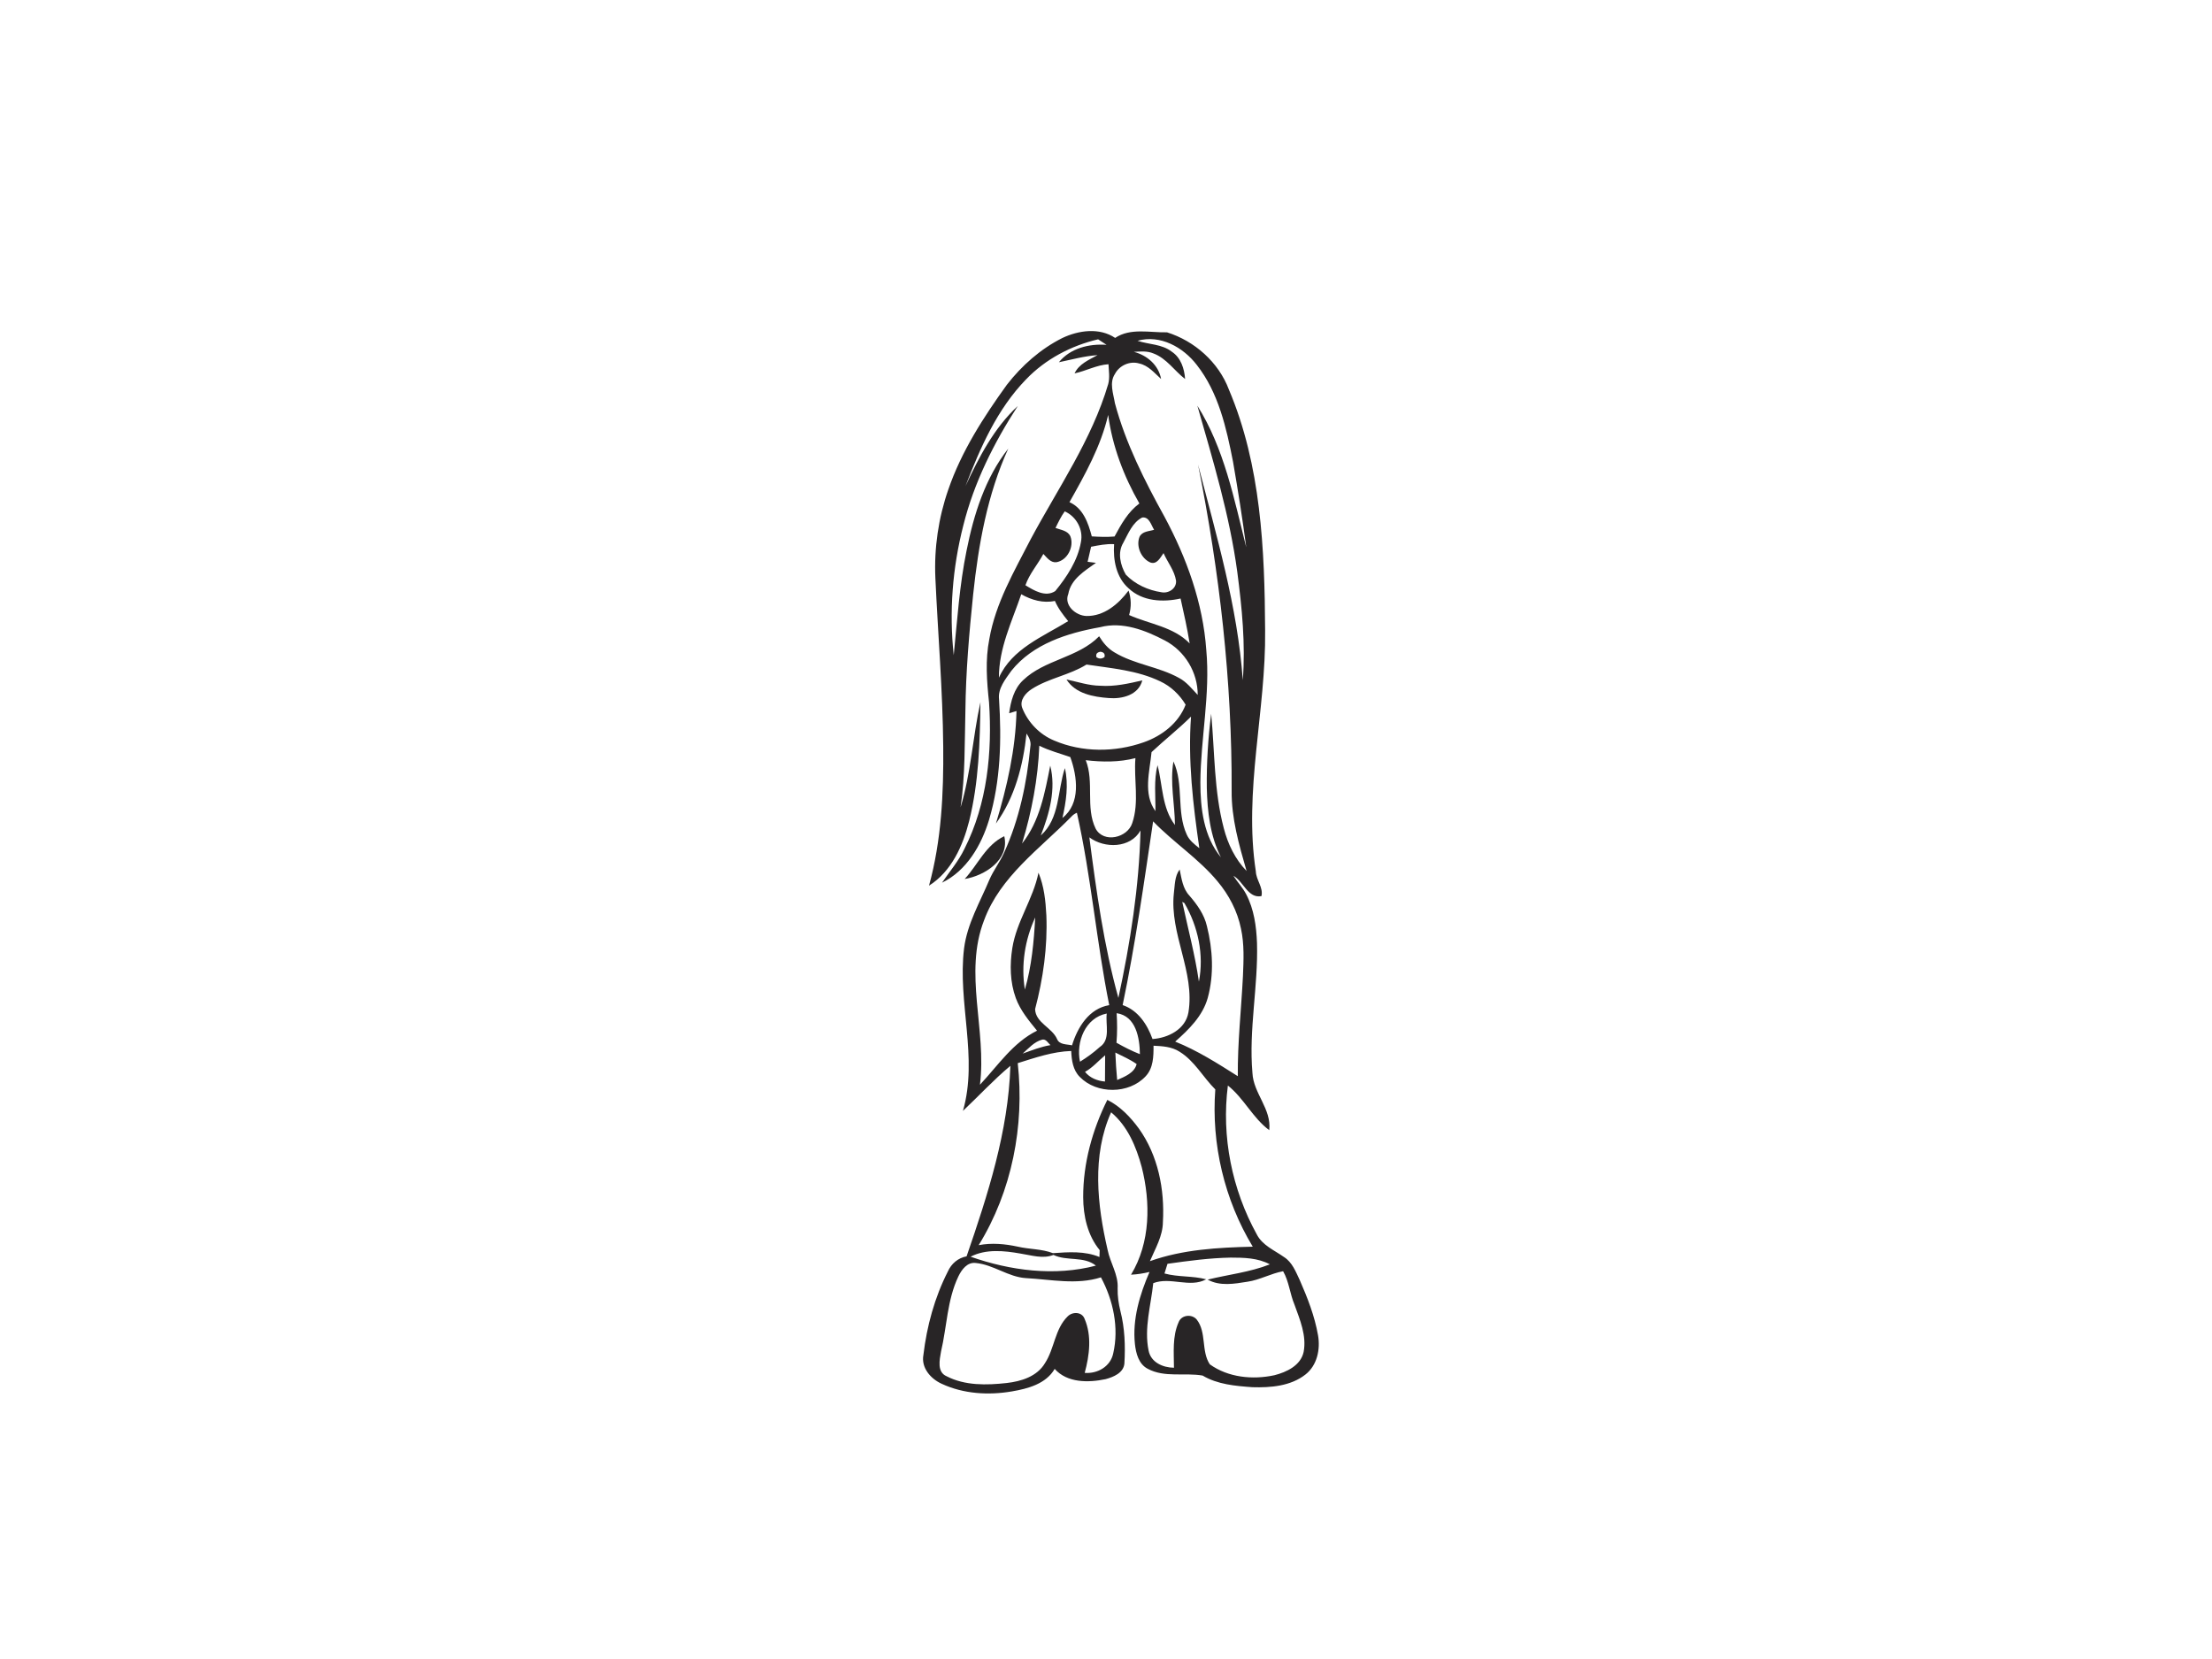 <?xml version="1.0" encoding="utf-8"?>
<!-- Generator: Adobe Illustrator 17.0.0, SVG Export Plug-In . SVG Version: 6.00 Build 0)  -->
<!DOCTYPE svg PUBLIC "-//W3C//DTD SVG 1.1//EN" "http://www.w3.org/Graphics/SVG/1.1/DTD/svg11.dtd">
<svg version="1.1" id="Layer_1" xmlns="http://www.w3.org/2000/svg" xmlns:xlink="http://www.w3.org/1999/xlink" x="0px" y="0px"
	 width="800px" height="600px" viewBox="0 0 800 600" enable-background="new 0 0 800 600" xml:space="preserve">
<path fill="#282526" d="M384.2,122.25c5.88-2.8,13.42-3.86,19.11-0.04c5.53-3.7,12.53-1.88,18.76-2.02
	c9.99,3.14,18.65,10.82,22.37,20.69c11.62,27.39,12.94,57.73,13.11,87.09c0.33,29.12-7.83,58.09-3.36,87.18
	c0.1,3.11,2.77,5.87,2.03,8.94c-4.89,0.93-6.48-5.31-10.16-7.36c1.47,2.28,3.38,4.27,4.64,6.69c2.83,5.4,3.68,11.59,3.91,17.61
	c0.46,15.71-3.03,31.31-1.65,47.01c0.34,7.41,6.96,13.03,6.08,20.7c-5.99-4.43-9.15-11.53-14.96-16.14
	c-2.38,18.44,1.47,37.57,10.45,53.83c2.04,4,6.39,5.74,9.87,8.21c2.96,1.88,4.23,5.3,5.67,8.32c2.81,6.41,5.4,13.02,6.61,19.95
	c0.9,5.07-0.31,10.89-4.54,14.2c-5.38,4.22-12.63,4.79-19.22,4.59c-6.14-0.45-12.57-0.99-17.98-4.21
	c-6.52-1.13-13.73,0.83-19.83-2.44c-3.29-1.69-4.27-5.57-4.65-8.95c-0.96-9,1.75-17.91,5.28-26.08c-2.2,0.52-4.43,0.89-6.69,0.99
	c7.05-11.63,7.12-26.1,3.86-38.95c-1.98-7.33-5.09-14.81-11.06-19.78c-7.01,15.66-5.04,33.5-1.27,49.73
	c0.93,4.73,3.94,8.98,3.63,13.94c-0.07,2.75,0.33,5.49,0.99,8.16c1.6,6.21,1.83,12.7,1.45,19.07c-0.33,3.36-3.98,4.85-6.81,5.61
	c-6.18,1.3-13.85,1.4-18.4-3.71c-3.17,5.43-9.69,7.15-15.47,8.14c-8.46,1.45-17.5,0.91-25.36-2.74c-3.99-1.79-7.52-5.78-6.65-10.44
	c1.23-10.43,4.06-20.8,8.84-30.18c1.26-2.84,3.68-4.91,6.78-5.49c7.68-22.29,15.08-45.13,15.84-68.9
	c-6.06,5.06-11.42,10.89-17.16,16.3c5.56-19.34-2-39.21,0.41-58.78c1.12-8.89,5.75-16.7,9.16-24.83c1.47-3.41,3.8-6.37,5.31-9.77
	c5.5-12.07,8.23-25.22,9.5-38.38c0.34-1.73-0.45-3.32-1.38-4.72c-1.23,11.48-4.2,23.08-11.07,32.56c4-13.23,7.12-26.82,7.44-40.7
	c-0.67,0.2-2,0.6-2.66,0.8c0.59-4.31,1.73-8.84,5.03-11.93c7.82-7.52,19.88-8.09,27.52-15.9c1.41,2.32,3.19,4.47,5.57,5.84
	c7.25,4.37,16.01,5.14,23.38,9.26c2.72,1.45,4.61,3.92,6.7,6.11c0.03-8.16-4.64-15.89-11.86-19.68c-7.08-3.71-15.33-6.94-23.38-4.83
	c-11.82,2.1-24.38,6.04-32.15,15.77c-2.15,3.05-4.94,6.39-4.46,10.36c0.92,14.58,0.59,29.51-3.63,43.6
	c-2.79,9.17-8.08,18.35-17,22.69c2.77-4.08,6.04-7.85,8.16-12.34c8.21-16.23,10.05-34.96,8.85-52.89
	c-0.81-7.59-1.41-15.33,0.1-22.88c2.25-13.02,9.02-24.56,14.98-36.15c9.86-18.42,22.06-35.87,28.03-56.11
	c0.61-2.33,0.2-4.77,0.09-7.14c-4.3,0.27-8.11,2.43-12.27,3.31c1.59-3.42,5.21-4.89,8.3-6.6c-4.75,0.32-9.33,1.61-13.97,2.57
	c4.14-5.09,10.93-6.75,17.24-6.3c-1.01-0.67-2.03-1.33-3.05-1.99c-9.78,2.3-19.01,7.15-26.01,14.43
	c-10.5,10.77-16.65,24.83-21.97,38.68c4.86-10.47,10.36-21.06,18.93-29c-8.65,13.33-15.86,27.74-19.71,43.23
	c-3.91,15.25-5.16,31.23-3.46,46.89c1.27-12.63,2.08-25.34,4.64-37.81c2.6-13.07,6.72-26.28,15.08-36.89
	c-7.56,16.58-10.78,34.7-12.69,52.7c-1.45,13.99-2.66,28.01-2.81,42.08c-0.3,11.64-0.04,23.37-1.74,34.93
	c3.76-12.37,4.38-25.42,7.18-38.01c-0.18,14.4-0.59,28.99-4.09,43.03c-2.28,8.96-6.4,18.21-14.51,23.33
	c4.5-16.35,5.3-33.42,5.14-50.29c-0.18-20.36-1.91-40.65-2.84-60.97c-0.49-10.84,1.11-21.76,4.68-32
	c4.74-13.8,12.72-26.17,21.2-37.93C369.56,132.2,376.32,126.2,384.2,122.25 M411.4,123.25c4.1,1.37,8.83,1.16,12.4,3.95
	c3.28,2.16,4.54,6.13,4.81,9.88c-3.89-2.99-6.7-7.48-11.44-9.25c-2.25-0.96-4.74-0.73-7.1-0.58c4.81,1.24,8.94,4.78,9.86,9.82
	c-2.4-2.15-4.6-4.9-7.91-5.61c-3.36-1.01-7.17,0.68-8.78,3.77c-2.13,3.2-0.57,7.13-0.02,10.58c3.88,14.52,10.72,28,17.95,41.1
	c8,14.9,13.91,31.19,15.1,48.17c1.48,16.02-2.03,31.9-2.14,47.88c0,9.41,1.2,19.61,7.44,27.11c-3.91-7.76-4.91-16.54-5.11-25.11
	c-0.12-8.97,0.46-17.95,1.58-26.84c1.3,13.83,0.99,27.94,4.57,41.47c1.48,5.69,4.1,11.15,8.23,15.41c-2.74-9.46-5.5-19.07-5.4-29.01
	c0.17-39.63-4.37-79.16-12.15-117.98c6.63,25.69,14.29,51.38,16.18,77.98c1.02-13.06-0.3-26.19-1.99-39.15
	c-2.77-20.48-8.78-40.3-14.44-60.11c9.73,15.45,13.28,33.74,17.68,51.21c-1.35-10.35-3-20.66-4.78-30.95
	c-2.39-12.21-5.25-24.99-13.09-34.99C427.93,125.58,419.62,120.92,411.4,123.25 M400.78,150.06c-2.62,11.31-8.34,21.53-13.99,31.55
	c4.97,2.23,6.78,7.52,8.07,12.38c2.73,0.17,5.49,0.27,8.23,0.04c2.39-4.42,4.85-8.88,8.98-11.94
	C406.4,172.19,402.31,161.41,400.78,150.06 M385.08,184.94c-1.35,1.85-2.34,3.94-3.34,6c1.94,0.74,4.53,0.94,5.42,3.15
	c1.35,3.69-1.15,8.6-5.13,9.25c-2.12,0.2-3.38-1.68-4.69-3c-2.04,3.84-5.04,7.16-6.48,11.32c3.1,1.91,7.26,4.43,10.79,2.11
	c4.21-5.17,8.12-11.04,9.28-17.72C391.86,191.5,389.27,186.81,385.08,184.94 M406.26,196.29c-2.17,3.56-1.07,8.13,0.91,11.53
	c3.33,3.51,8.1,5.66,12.86,6.37c2.6,0.53,5.55-1.35,5.3-4.21c-0.58-3.66-3.06-6.62-4.52-9.94c-1.14,1.58-2.39,4.27-4.8,3.38
	c-3.33-1.47-5.24-5.91-3.87-9.3c0.97-2,3.43-1.94,5.26-2.52c-1.07-1.67-1.77-4.81-4.32-4.43
	C409.55,188.97,408.05,192.99,406.26,196.29 M394.61,197.74c-0.44,1.81-0.86,3.62-1.26,5.44c0.75,0.09,2.26,0.28,3.02,0.38
	c-4.09,2.94-9.04,5.84-10.01,11.25c-1.66,4.11,2.72,7.87,6.57,7.97c6.37,0.12,11.62-4.34,15.23-9.19c0.99,2.87,1.03,5.93,0.2,8.85
	c7.36,3.27,16.07,4.23,21.9,10.27c-0.88-5.46-2.08-10.86-3.29-16.25c-6.37,1.43-13.8,1.05-18.77-3.67
	c-4.52-3.95-5.67-10.26-5.27-15.99C400.11,196.64,397.35,197.2,394.61,197.74 M369.35,214.92c-3.37,9.86-8.12,19.53-8.08,30.18
	c4.69-10.48,15.9-14.82,25.05-20.46c-1.85-2.27-3.64-4.61-4.8-7.31C377.27,218.24,373.04,217.01,369.35,214.92 M396.56,237.69
	c0.97,0.65,1.94,0.63,2.89-0.06c0.27-1.12-0.21-1.76-1.46-1.92C396.71,235.92,396.23,236.58,396.56,237.69 M373.18,249.18
	c-2.21,1.4-4.51,4-3.5,6.8c2.07,5.27,6.33,9.69,11.58,11.85c10.17,4.35,22.01,4.28,32.38,0.63c6.58-2.31,12.6-6.93,15.16-13.6
	c-2.18-3.62-5.32-6.63-9.16-8.43c-8.32-4.01-17.68-4.73-26.69-6.09C386.77,244.19,379.31,245.25,373.18,249.18 M416.47,272.02
	c-0.66,7-3.13,15.12,1.41,21.33c0.07-5.54-0.63-11.16,0.75-16.61c1.89,7.24,1.55,15.43,6.31,21.63c-0.07-7.66-1.86-15.32-0.55-22.98
	c3.85,8.29,0.98,18.1,4.81,26.43c0.92,2.12,2.8,3.54,4.56,4.94c-2.28-15.74-4.17-31.67-3.01-47.59
	C426.19,263.68,421.13,267.65,416.47,272.02 M375.88,269.7c-0.48,12-2.74,23.9-6.24,35.37c6.38-7.99,8.25-18.4,10.19-28.17
	c2.15,8.49-0.3,17.34-3.42,25.27c6.95-6.19,6-16.24,8.72-24.37c1.38,5.98,0.45,12.13-0.89,18.02c6.67-5.2,5.39-14.98,2.85-22.01
	C383.34,272.48,379.46,271.5,375.88,269.7 M392.67,274.93c3.17,7.94-0.17,17.04,3.59,24.77c2.91,5.37,11.55,3.31,13.24-2.04
	c2.58-7.58,0.51-15.68,1.14-23.48C404.77,275.7,398.65,275.64,392.67,274.93 M387.43,295.4c-11.4,11.61-25.69,21.59-31.53,37.44
	c-7.44,19.21,1.02,39.7-1.49,59.47c6.48-6.9,11.91-15.23,20.65-19.55c-2.96-3.63-6.05-7.33-7.68-11.79
	c-2.11-5.76-2.21-12.1-1.26-18.1c1.52-9.62,7.55-17.73,9.46-27.24c2.03,4.88,2.58,10.19,2.85,15.42
	c0.46,11.43-1.16,22.87-4.07,33.91c0.15,4.95,6.13,6.66,7.94,10.82c0.84,2.14,3.56,1.83,5.41,2.28c2-6.54,6.14-13.32,13.46-14.54
	c-4.65-23.07-6.53-46.61-11.7-69.58C388.68,294.28,388,294.76,387.43,295.4 M417.04,297.05c-3.3,22.21-6.42,44.46-11.02,66.45
	c5.55,1.87,8.92,7,10.8,12.28c5.67-0.39,11.92-3.51,12.99-9.61c2.43-14.69-6.85-28.39-5.27-43.08c0.39-2.92,0.24-6.16,2.1-8.63
	c0.69,3.29,1.1,6.87,3.52,9.45c2.8,3.24,5.37,6.8,6.34,11.05c2.12,8.44,2.61,17.53,0.29,25.97c-1.84,6.55-6.83,11.42-11.77,15.78
	c8.04,3.22,15.36,7.89,22.65,12.51c-0.11-12.11,1.25-24.15,1.86-36.22c0.24-5.71,0.52-11.51-0.71-17.13
	c-1.28-6.33-4.36-12.22-8.51-17.15C433.5,310.52,424.41,304.69,417.04,297.05 M393.98,302.84c2.53,19.51,5.23,39.08,10.5,58.07
	c4.3-19.93,7.5-40.15,8-60.56C408.83,306.83,399.47,306.94,393.98,302.84 M427.58,326.18c2.05,9.6,4.61,19.11,6.02,28.84
	c1.89-9.69-0.29-19.95-5.25-28.42C428.16,326.5,427.77,326.29,427.58,326.18 M370.66,357.88c2.46-8.46,3.26-17.31,3.74-26.07
	C370.66,339.87,369.22,349.08,370.66,357.88 M390.59,383.98c2.53-1.55,4.93-3.3,7.13-5.29c4.05-2.66,2.04-8.1,2.55-12.13
	C392.49,368.06,389.09,376.86,390.59,383.98 M403.85,366.43c0.22,3.56,0.24,7.13-0.06,10.69c2.74,1.55,5.54,2.99,8.47,4.13
	C412.19,375.44,410.86,367.45,403.85,366.43 M369.87,381.04c3.31-1.17,6.57-2.49,10.06-3.06c-0.92-0.75-1.54-2.23-2.95-2
	C374.08,376.72,372.03,379.12,369.87,381.04 M417.19,378.2c0.02,3.85-0.06,8.12-2.89,11.09c-6.03,6.45-17.63,6.49-23.77,0.2
	c-2.5-2.47-2.97-6.06-3.11-9.39c-6.69,0.21-13.02,2.43-19.34,4.4c2.5,22.66-2.11,46.35-14.13,65.83c4.68-0.9,9.47-0.47,14.1,0.53
	c4.22,0.99,8.67,0.79,12.76,2.36c5.59-0.39,11.52-0.83,16.82,1.39c0.02-0.83,0.05-1.66,0.09-2.48c-4.39-5.35-5.95-12.37-5.97-19.14
	c-0.04-12.23,3.3-24.31,8.73-35.21c4.65,2.32,8.34,6.2,11.39,10.35c6.96,9.72,9.39,22.06,8.71,33.84c-0.05,5.1-2.76,9.59-4.7,14.15
	c11.9-4.25,24.68-4.94,37.2-5.24c-10.26-16.94-15.03-37.13-13.55-56.88c-4.46-4.42-7.49-10.31-12.95-13.65
	C423.79,378.54,420.4,378.35,417.19,378.2 M403.38,380.67c0.11,3.32,0.36,6.62,0.66,9.93c2.73-1.22,6.24-2.55,7.04-5.77
	C408.69,383.14,405.98,381.98,403.38,380.67 M392.41,387.65c1.79,2.22,4.43,3.26,7.22,3.5c-0.03-3.17,0.09-6.33,0.06-9.5
	C397.25,383.64,395.21,386.11,392.41,387.65 M351.02,454.5c14.39,5.05,30.42,7.15,45.33,3.23c-4.38-3.52-10.47-1.52-15.35-3.87
	c-3.88,1.53-8.03,0.1-11.94-0.49C363.13,452.32,356.56,451.64,351.02,454.5 M422.24,457.07c-0.37,1.16-0.73,2.33-1.09,3.5
	c4.94,1.36,10.15,0.79,15.09,2.11c-5.94,3.23-12.93-1.01-19.15,1.39c-0.85,8.07-3.36,16.26-1.69,24.37c0.83,4.3,5.2,6.18,9.18,6.22
	c-0.03-5.48-0.62-11.3,1.67-16.43c0.97-2.7,4.8-3.12,6.57-0.99c3.61,4.64,1.55,11.41,4.72,16.18c6.63,4.78,15.52,5.65,23.36,3.95
	c4.42-1.12,9.52-3.52,10.58-8.43c1.12-5.88-1.34-11.62-3.3-17.06c-1.67-3.95-1.98-8.36-4.12-12.12c-4.43,0.8-8.41,3.14-12.87,3.79
	c-4.75,0.76-10,1.7-14.42-0.76c7.49-1.85,15.27-2.67,22.49-5.52c-4.33-2.34-9.37-2.44-14.17-2.44
	C437.43,454.97,429.82,456,422.24,457.07 M346.6,461.65c-4.06,8.52-4.14,18.15-6.27,27.19c-0.52,2.98-1.52,7.39,2.03,8.9
	c6.62,3.43,14.46,3.25,21.68,2.45c5.27-0.59,11.02-2.35,13.89-7.19c3.45-5.27,3.55-12.34,8.19-16.89c1.76-1.81,5.19-1.73,6.14,0.88
	c2.66,6.15,1.75,13.23,0.04,19.53c4.65,0.37,9.35-2.31,10.32-7.09c2.12-9.24-0.01-19.2-4.45-27.46c-8.84,2.82-18.1,0.75-27.11,0.28
	c-6.44-0.4-11.75-4.87-18.13-5.47C349.82,456.36,347.78,459.2,346.6,461.65z"/>
<path fill="#282526" d="M385.72,245.75c4.06,0.84,8.06,2.22,12.26,2.26c5.14,0.36,10.18-0.79,15.15-1.94
	c-1.37,5.32-7.3,6.79-12.12,6.39C395.46,252.06,388.89,250.87,385.72,245.75z"/>
<path fill="#282526" d="M348.89,317.9c4.75-5.15,7.69-12.37,14.32-15.48C365.19,310.96,356.16,316.7,348.89,317.9z"/>
</svg>
